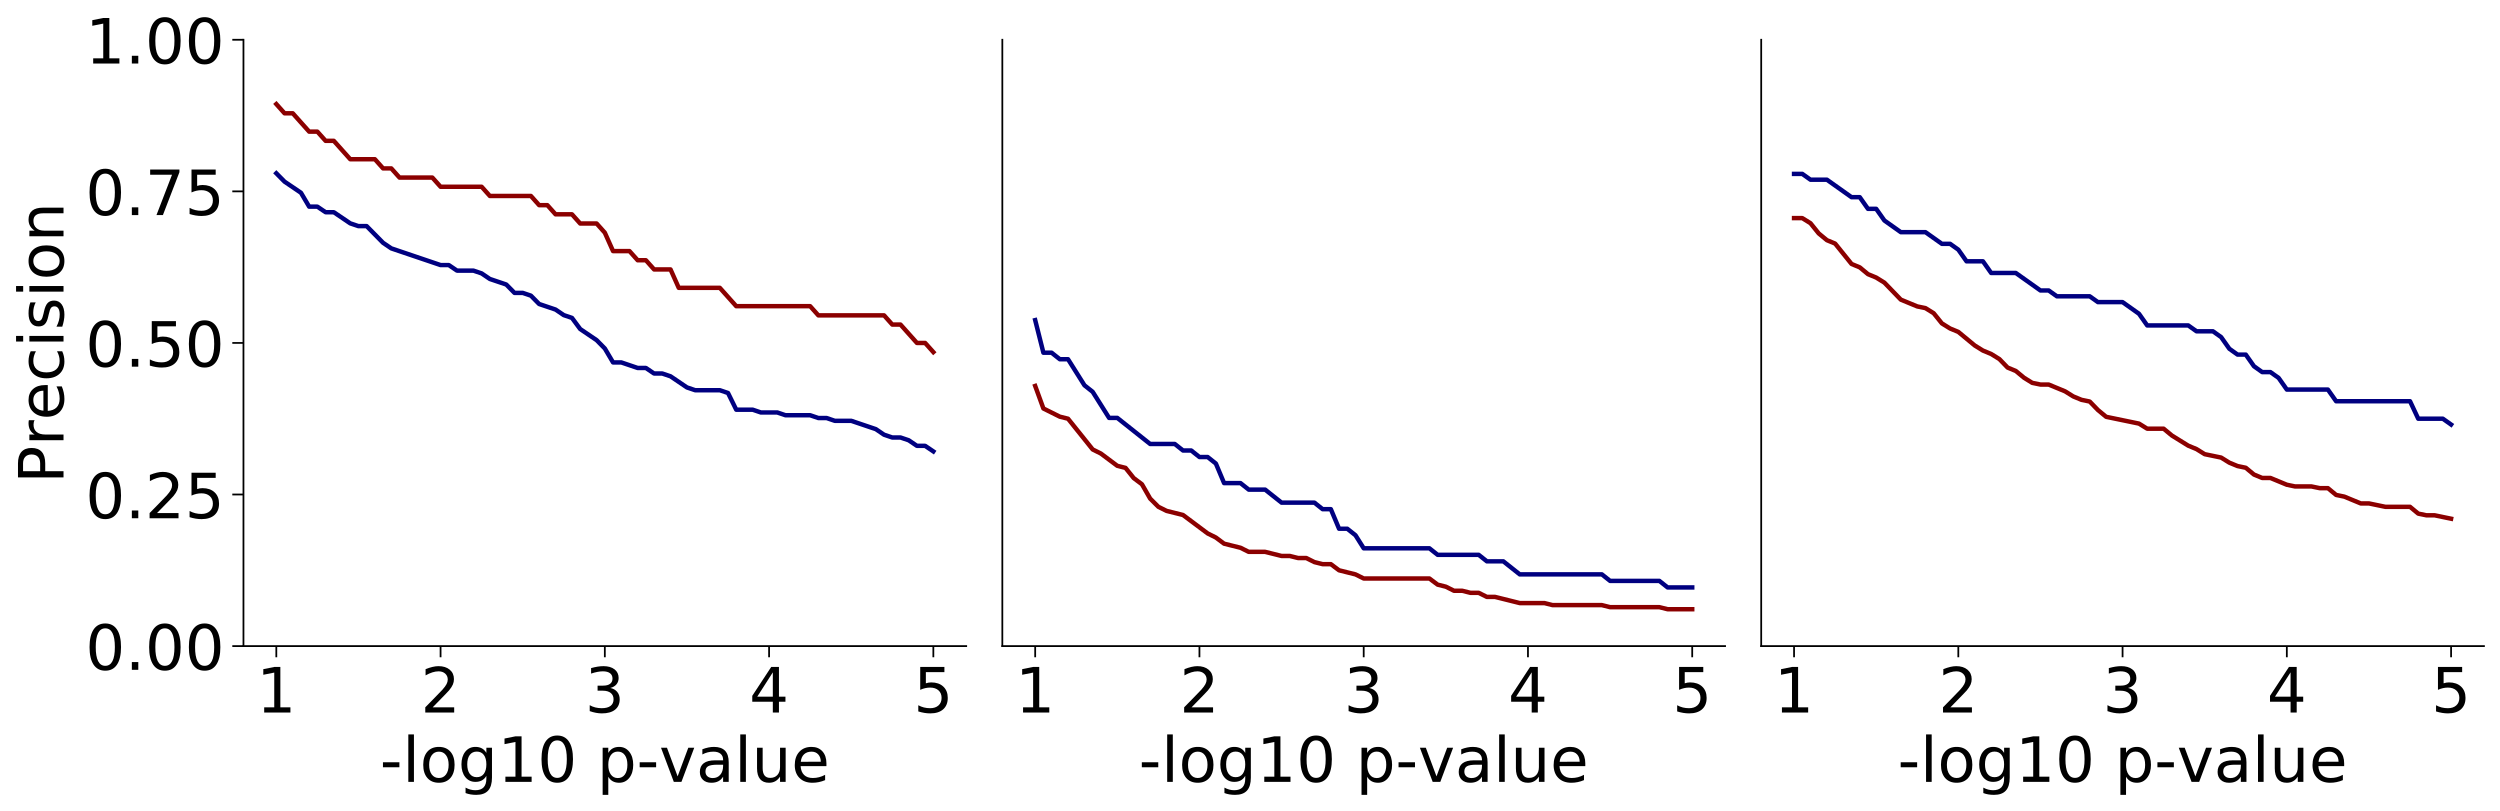 <?xml version="1.0" encoding="utf-8" standalone="no"?>
<!DOCTYPE svg PUBLIC "-//W3C//DTD SVG 1.1//EN"
  "http://www.w3.org/Graphics/SVG/1.1/DTD/svg11.dtd">
<!-- Created with matplotlib (https://matplotlib.org/) -->
<svg height="363.535pt" version="1.1" viewBox="0 0 1120.743 363.535" width="1120.743pt" xmlns="http://www.w3.org/2000/svg" xmlns:xlink="http://www.w3.org/1999/xlink">
 <defs>
  <style type="text/css">
*{stroke-linecap:butt;stroke-linejoin:round;}
  </style>
 </defs>
 <g id="figure_1">
  <g id="patch_1">
   <path d="M 0 363.535 
L 1120.743 363.535 
L 1120.743 -0 
L 0 -0 
z
" style="fill:none;"/>
  </g>
  <g id="axes_1">
   <g id="patch_2">
    <path d="M 109.142 289.638 
L 433.142 289.638 
L 433.142 17.838 
L 109.142 17.838 
z
" style="fill:none;"/>
   </g>
   <g id="matplotlib.axis_1">
    <g id="xtick_1">
     <g id="line2d_1">
      <defs>
       <path d="M 0 0 
L 0 5 
" id="m9a27f3461f" style="stroke:#000000;stroke-width:0.8;"/>
      </defs>
      <g>
       <use style="stroke:#000000;stroke-width:0.8;" x="123.87" xlink:href="#m9a27f3461f" y="289.638"/>
      </g>
     </g>
     <g id="text_1">
      <!-- 1 -->
      <defs>
       <path d="M 12.406 8.297 
L 28.516 8.297 
L 28.516 63.922 
L 10.984 60.406 
L 10.984 69.391 
L 28.422 72.906 
L 38.281 72.906 
L 38.281 8.297 
L 54.391 8.297 
L 54.391 0 
L 12.406 0 
z
" id="DejaVuSans-49"/>
      </defs>
      <g transform="translate(114.962 319.413)scale(0.28 -0.28)">
       <use xlink:href="#DejaVuSans-49"/>
      </g>
     </g>
    </g>
    <g id="xtick_2">
     <g id="line2d_2">
      <g>
       <use style="stroke:#000000;stroke-width:0.8;" x="197.506" xlink:href="#m9a27f3461f" y="289.638"/>
      </g>
     </g>
     <g id="text_2">
      <!-- 2 -->
      <defs>
       <path d="M 19.188 8.297 
L 53.609 8.297 
L 53.609 0 
L 7.328 0 
L 7.328 8.297 
Q 12.938 14.109 22.625 23.891 
Q 32.328 33.688 34.812 36.531 
Q 39.547 41.844 41.422 45.531 
Q 43.312 49.219 43.312 52.781 
Q 43.312 58.594 39.234 62.25 
Q 35.156 65.922 28.609 65.922 
Q 23.969 65.922 18.812 64.312 
Q 13.672 62.703 7.812 59.422 
L 7.812 69.391 
Q 13.766 71.781 18.938 73 
Q 24.125 74.219 28.422 74.219 
Q 39.75 74.219 46.484 68.547 
Q 53.219 62.891 53.219 53.422 
Q 53.219 48.922 51.531 44.891 
Q 49.859 40.875 45.406 35.406 
Q 44.188 33.984 37.641 27.219 
Q 31.109 20.453 19.188 8.297 
z
" id="DejaVuSans-50"/>
      </defs>
      <g transform="translate(188.599 319.413)scale(0.28 -0.28)">
       <use xlink:href="#DejaVuSans-50"/>
      </g>
     </g>
    </g>
    <g id="xtick_3">
     <g id="line2d_3">
      <g>
       <use style="stroke:#000000;stroke-width:0.8;" x="271.142" xlink:href="#m9a27f3461f" y="289.638"/>
      </g>
     </g>
     <g id="text_3">
      <!-- 3 -->
      <defs>
       <path d="M 40.578 39.312 
Q 47.656 37.797 51.625 33 
Q 55.609 28.219 55.609 21.188 
Q 55.609 10.406 48.188 4.484 
Q 40.766 -1.422 27.094 -1.422 
Q 22.516 -1.422 17.656 -0.516 
Q 12.797 0.391 7.625 2.203 
L 7.625 11.719 
Q 11.719 9.328 16.594 8.109 
Q 21.484 6.891 26.812 6.891 
Q 36.078 6.891 40.938 10.547 
Q 45.797 14.203 45.797 21.188 
Q 45.797 27.641 41.281 31.266 
Q 36.766 34.906 28.719 34.906 
L 20.219 34.906 
L 20.219 43.016 
L 29.109 43.016 
Q 36.375 43.016 40.234 45.922 
Q 44.094 48.828 44.094 54.297 
Q 44.094 59.906 40.109 62.906 
Q 36.141 65.922 28.719 65.922 
Q 24.656 65.922 20.016 65.031 
Q 15.375 64.156 9.812 62.312 
L 9.812 71.094 
Q 15.438 72.656 20.344 73.438 
Q 25.25 74.219 29.594 74.219 
Q 40.828 74.219 47.359 69.109 
Q 53.906 64.016 53.906 55.328 
Q 53.906 49.266 50.438 45.094 
Q 46.969 40.922 40.578 39.312 
z
" id="DejaVuSans-51"/>
      </defs>
      <g transform="translate(262.235 319.413)scale(0.28 -0.28)">
       <use xlink:href="#DejaVuSans-51"/>
      </g>
     </g>
    </g>
    <g id="xtick_4">
     <g id="line2d_4">
      <g>
       <use style="stroke:#000000;stroke-width:0.8;" x="344.779" xlink:href="#m9a27f3461f" y="289.638"/>
      </g>
     </g>
     <g id="text_4">
      <!-- 4 -->
      <defs>
       <path d="M 37.797 64.312 
L 12.891 25.391 
L 37.797 25.391 
z
M 35.203 72.906 
L 47.609 72.906 
L 47.609 25.391 
L 58.016 25.391 
L 58.016 17.188 
L 47.609 17.188 
L 47.609 0 
L 37.797 0 
L 37.797 17.188 
L 4.891 17.188 
L 4.891 26.703 
z
" id="DejaVuSans-52"/>
      </defs>
      <g transform="translate(335.871 319.413)scale(0.28 -0.28)">
       <use xlink:href="#DejaVuSans-52"/>
      </g>
     </g>
    </g>
    <g id="xtick_5">
     <g id="line2d_5">
      <g>
       <use style="stroke:#000000;stroke-width:0.8;" x="418.415" xlink:href="#m9a27f3461f" y="289.638"/>
      </g>
     </g>
     <g id="text_5">
      <!-- 5 -->
      <defs>
       <path d="M 10.797 72.906 
L 49.516 72.906 
L 49.516 64.594 
L 19.828 64.594 
L 19.828 46.734 
Q 21.969 47.469 24.109 47.828 
Q 26.266 48.188 28.422 48.188 
Q 40.625 48.188 47.75 41.5 
Q 54.891 34.812 54.891 23.391 
Q 54.891 11.625 47.562 5.094 
Q 40.234 -1.422 26.906 -1.422 
Q 22.312 -1.422 17.547 -0.641 
Q 12.797 0.141 7.719 1.703 
L 7.719 11.625 
Q 12.109 9.234 16.797 8.062 
Q 21.484 6.891 26.703 6.891 
Q 35.156 6.891 40.078 11.328 
Q 45.016 15.766 45.016 23.391 
Q 45.016 31 40.078 35.438 
Q 35.156 39.891 26.703 39.891 
Q 22.75 39.891 18.812 39.016 
Q 14.891 38.141 10.797 36.281 
z
" id="DejaVuSans-53"/>
      </defs>
      <g transform="translate(409.508 319.413)scale(0.28 -0.28)">
       <use xlink:href="#DejaVuSans-53"/>
      </g>
     </g>
    </g>
    <g id="text_6">
     <!-- -log10 p-value -->
     <defs>
      <path d="M 4.891 31.391 
L 31.203 31.391 
L 31.203 23.391 
L 4.891 23.391 
z
" id="DejaVuSans-45"/>
      <path d="M 9.422 75.984 
L 18.406 75.984 
L 18.406 0 
L 9.422 0 
z
" id="DejaVuSans-108"/>
      <path d="M 30.609 48.391 
Q 23.391 48.391 19.188 42.75 
Q 14.984 37.109 14.984 27.297 
Q 14.984 17.484 19.156 11.844 
Q 23.344 6.203 30.609 6.203 
Q 37.797 6.203 41.984 11.859 
Q 46.188 17.531 46.188 27.297 
Q 46.188 37.016 41.984 42.703 
Q 37.797 48.391 30.609 48.391 
z
M 30.609 56 
Q 42.328 56 49.016 48.375 
Q 55.719 40.766 55.719 27.297 
Q 55.719 13.875 49.016 6.219 
Q 42.328 -1.422 30.609 -1.422 
Q 18.844 -1.422 12.172 6.219 
Q 5.516 13.875 5.516 27.297 
Q 5.516 40.766 12.172 48.375 
Q 18.844 56 30.609 56 
z
" id="DejaVuSans-111"/>
      <path d="M 45.406 27.984 
Q 45.406 37.75 41.375 43.109 
Q 37.359 48.484 30.078 48.484 
Q 22.859 48.484 18.828 43.109 
Q 14.797 37.75 14.797 27.984 
Q 14.797 18.266 18.828 12.891 
Q 22.859 7.516 30.078 7.516 
Q 37.359 7.516 41.375 12.891 
Q 45.406 18.266 45.406 27.984 
z
M 54.391 6.781 
Q 54.391 -7.172 48.188 -13.984 
Q 42 -20.797 29.203 -20.797 
Q 24.469 -20.797 20.266 -20.094 
Q 16.062 -19.391 12.109 -17.922 
L 12.109 -9.188 
Q 16.062 -11.328 19.922 -12.344 
Q 23.781 -13.375 27.781 -13.375 
Q 36.625 -13.375 41.016 -8.766 
Q 45.406 -4.156 45.406 5.172 
L 45.406 9.625 
Q 42.625 4.781 38.281 2.391 
Q 33.938 0 27.875 0 
Q 17.828 0 11.672 7.656 
Q 5.516 15.328 5.516 27.984 
Q 5.516 40.672 11.672 48.328 
Q 17.828 56 27.875 56 
Q 33.938 56 38.281 53.609 
Q 42.625 51.219 45.406 46.391 
L 45.406 54.688 
L 54.391 54.688 
z
" id="DejaVuSans-103"/>
      <path d="M 31.781 66.406 
Q 24.172 66.406 20.328 58.906 
Q 16.5 51.422 16.5 36.375 
Q 16.5 21.391 20.328 13.891 
Q 24.172 6.391 31.781 6.391 
Q 39.453 6.391 43.281 13.891 
Q 47.125 21.391 47.125 36.375 
Q 47.125 51.422 43.281 58.906 
Q 39.453 66.406 31.781 66.406 
z
M 31.781 74.219 
Q 44.047 74.219 50.516 64.516 
Q 56.984 54.828 56.984 36.375 
Q 56.984 17.969 50.516 8.266 
Q 44.047 -1.422 31.781 -1.422 
Q 19.531 -1.422 13.062 8.266 
Q 6.594 17.969 6.594 36.375 
Q 6.594 54.828 13.062 64.516 
Q 19.531 74.219 31.781 74.219 
z
" id="DejaVuSans-48"/>
      <path id="DejaVuSans-32"/>
      <path d="M 18.109 8.203 
L 18.109 -20.797 
L 9.078 -20.797 
L 9.078 54.688 
L 18.109 54.688 
L 18.109 46.391 
Q 20.953 51.266 25.266 53.625 
Q 29.594 56 35.594 56 
Q 45.562 56 51.781 48.094 
Q 58.016 40.188 58.016 27.297 
Q 58.016 14.406 51.781 6.484 
Q 45.562 -1.422 35.594 -1.422 
Q 29.594 -1.422 25.266 0.953 
Q 20.953 3.328 18.109 8.203 
z
M 48.688 27.297 
Q 48.688 37.203 44.609 42.844 
Q 40.531 48.484 33.406 48.484 
Q 26.266 48.484 22.188 42.844 
Q 18.109 37.203 18.109 27.297 
Q 18.109 17.391 22.188 11.75 
Q 26.266 6.109 33.406 6.109 
Q 40.531 6.109 44.609 11.75 
Q 48.688 17.391 48.688 27.297 
z
" id="DejaVuSans-112"/>
      <path d="M 2.984 54.688 
L 12.5 54.688 
L 29.594 8.797 
L 46.688 54.688 
L 56.203 54.688 
L 35.688 0 
L 23.484 0 
z
" id="DejaVuSans-118"/>
      <path d="M 34.281 27.484 
Q 23.391 27.484 19.188 25 
Q 14.984 22.516 14.984 16.5 
Q 14.984 11.719 18.141 8.906 
Q 21.297 6.109 26.703 6.109 
Q 34.188 6.109 38.703 11.406 
Q 43.219 16.703 43.219 25.484 
L 43.219 27.484 
z
M 52.203 31.203 
L 52.203 0 
L 43.219 0 
L 43.219 8.297 
Q 40.141 3.328 35.547 0.953 
Q 30.953 -1.422 24.312 -1.422 
Q 15.922 -1.422 10.953 3.297 
Q 6 8.016 6 15.922 
Q 6 25.141 12.172 29.828 
Q 18.359 34.516 30.609 34.516 
L 43.219 34.516 
L 43.219 35.406 
Q 43.219 41.609 39.141 45 
Q 35.062 48.391 27.688 48.391 
Q 23 48.391 18.547 47.266 
Q 14.109 46.141 10.016 43.891 
L 10.016 52.203 
Q 14.938 54.109 19.578 55.047 
Q 24.219 56 28.609 56 
Q 40.484 56 46.344 49.844 
Q 52.203 43.703 52.203 31.203 
z
" id="DejaVuSans-97"/>
      <path d="M 8.5 21.578 
L 8.5 54.688 
L 17.484 54.688 
L 17.484 21.922 
Q 17.484 14.156 20.5 10.266 
Q 23.531 6.391 29.594 6.391 
Q 36.859 6.391 41.078 11.031 
Q 45.312 15.672 45.312 23.688 
L 45.312 54.688 
L 54.297 54.688 
L 54.297 0 
L 45.312 0 
L 45.312 8.406 
Q 42.047 3.422 37.719 1 
Q 33.406 -1.422 27.688 -1.422 
Q 18.266 -1.422 13.375 4.438 
Q 8.5 10.297 8.5 21.578 
z
M 31.109 56 
z
" id="DejaVuSans-117"/>
      <path d="M 56.203 29.594 
L 56.203 25.203 
L 14.891 25.203 
Q 15.484 15.922 20.484 11.062 
Q 25.484 6.203 34.422 6.203 
Q 39.594 6.203 44.453 7.469 
Q 49.312 8.734 54.109 11.281 
L 54.109 2.781 
Q 49.266 0.734 44.188 -0.344 
Q 39.109 -1.422 33.891 -1.422 
Q 20.797 -1.422 13.156 6.188 
Q 5.516 13.812 5.516 26.812 
Q 5.516 40.234 12.766 48.109 
Q 20.016 56 32.328 56 
Q 43.359 56 49.781 48.891 
Q 56.203 41.797 56.203 29.594 
z
M 47.219 32.234 
Q 47.125 39.594 43.094 43.984 
Q 39.062 48.391 32.422 48.391 
Q 24.906 48.391 20.391 44.141 
Q 15.875 39.891 15.188 32.172 
z
" id="DejaVuSans-101"/>
     </defs>
     <g transform="translate(170.308 350.512)scale(0.28 -0.28)">
      <use xlink:href="#DejaVuSans-45"/>
      <use x="36.084" xlink:href="#DejaVuSans-108"/>
      <use x="63.867" xlink:href="#DejaVuSans-111"/>
      <use x="125.049" xlink:href="#DejaVuSans-103"/>
      <use x="188.525" xlink:href="#DejaVuSans-49"/>
      <use x="252.148" xlink:href="#DejaVuSans-48"/>
      <use x="315.771" xlink:href="#DejaVuSans-32"/>
      <use x="347.559" xlink:href="#DejaVuSans-112"/>
      <use x="411.035" xlink:href="#DejaVuSans-45"/>
      <use x="447.088" xlink:href="#DejaVuSans-118"/>
      <use x="506.268" xlink:href="#DejaVuSans-97"/>
      <use x="567.547" xlink:href="#DejaVuSans-108"/>
      <use x="595.33" xlink:href="#DejaVuSans-117"/>
      <use x="658.709" xlink:href="#DejaVuSans-101"/>
     </g>
    </g>
   </g>
   <g id="matplotlib.axis_2">
    <g id="ytick_1">
     <g id="line2d_6">
      <defs>
       <path d="M 0 0 
L -5 0 
" id="m2839c9b77b" style="stroke:#000000;stroke-width:0.8;"/>
      </defs>
      <g>
       <use style="stroke:#000000;stroke-width:0.8;" x="109.142" xlink:href="#m2839c9b77b" y="289.638"/>
      </g>
     </g>
     <g id="text_7">
      <!-- 0.00 -->
      <defs>
       <path d="M 10.688 12.406 
L 21 12.406 
L 21 0 
L 10.688 0 
z
" id="DejaVuSans-46"/>
      </defs>
      <g transform="translate(38.299 300.276)scale(0.28 -0.28)">
       <use xlink:href="#DejaVuSans-48"/>
       <use x="63.623" xlink:href="#DejaVuSans-46"/>
       <use x="95.41" xlink:href="#DejaVuSans-48"/>
       <use x="159.033" xlink:href="#DejaVuSans-48"/>
      </g>
     </g>
    </g>
    <g id="ytick_2">
     <g id="line2d_7">
      <g>
       <use style="stroke:#000000;stroke-width:0.8;" x="109.142" xlink:href="#m2839c9b77b" y="221.688"/>
      </g>
     </g>
     <g id="text_8">
      <!-- 0.25 -->
      <g transform="translate(38.299 232.326)scale(0.28 -0.28)">
       <use xlink:href="#DejaVuSans-48"/>
       <use x="63.623" xlink:href="#DejaVuSans-46"/>
       <use x="95.41" xlink:href="#DejaVuSans-50"/>
       <use x="159.033" xlink:href="#DejaVuSans-53"/>
      </g>
     </g>
    </g>
    <g id="ytick_3">
     <g id="line2d_8">
      <g>
       <use style="stroke:#000000;stroke-width:0.8;" x="109.142" xlink:href="#m2839c9b77b" y="153.738"/>
      </g>
     </g>
     <g id="text_9">
      <!-- 0.50 -->
      <g transform="translate(38.299 164.376)scale(0.28 -0.28)">
       <use xlink:href="#DejaVuSans-48"/>
       <use x="63.623" xlink:href="#DejaVuSans-46"/>
       <use x="95.41" xlink:href="#DejaVuSans-53"/>
       <use x="159.033" xlink:href="#DejaVuSans-48"/>
      </g>
     </g>
    </g>
    <g id="ytick_4">
     <g id="line2d_9">
      <g>
       <use style="stroke:#000000;stroke-width:0.8;" x="109.142" xlink:href="#m2839c9b77b" y="85.788"/>
      </g>
     </g>
     <g id="text_10">
      <!-- 0.75 -->
      <defs>
       <path d="M 8.203 72.906 
L 55.078 72.906 
L 55.078 68.703 
L 28.609 0 
L 18.312 0 
L 43.219 64.594 
L 8.203 64.594 
z
" id="DejaVuSans-55"/>
      </defs>
      <g transform="translate(38.299 96.426)scale(0.28 -0.28)">
       <use xlink:href="#DejaVuSans-48"/>
       <use x="63.623" xlink:href="#DejaVuSans-46"/>
       <use x="95.41" xlink:href="#DejaVuSans-55"/>
       <use x="159.033" xlink:href="#DejaVuSans-53"/>
      </g>
     </g>
    </g>
    <g id="ytick_5">
     <g id="line2d_10">
      <g>
       <use style="stroke:#000000;stroke-width:0.8;" x="109.142" xlink:href="#m2839c9b77b" y="17.838"/>
      </g>
     </g>
     <g id="text_11">
      <!-- 1.00 -->
      <g transform="translate(38.299 28.476)scale(0.28 -0.28)">
       <use xlink:href="#DejaVuSans-49"/>
       <use x="63.623" xlink:href="#DejaVuSans-46"/>
       <use x="95.41" xlink:href="#DejaVuSans-48"/>
       <use x="159.033" xlink:href="#DejaVuSans-48"/>
      </g>
     </g>
    </g>
    <g id="text_12">
     <!-- Precision -->
     <defs>
      <path d="M 19.672 64.797 
L 19.672 37.406 
L 32.078 37.406 
Q 38.969 37.406 42.719 40.969 
Q 46.484 44.531 46.484 51.125 
Q 46.484 57.672 42.719 61.234 
Q 38.969 64.797 32.078 64.797 
z
M 9.812 72.906 
L 32.078 72.906 
Q 44.344 72.906 50.609 67.359 
Q 56.891 61.812 56.891 51.125 
Q 56.891 40.328 50.609 34.812 
Q 44.344 29.297 32.078 29.297 
L 19.672 29.297 
L 19.672 0 
L 9.812 0 
z
" id="DejaVuSans-80"/>
      <path d="M 41.109 46.297 
Q 39.594 47.172 37.812 47.578 
Q 36.031 48 33.891 48 
Q 26.266 48 22.188 43.047 
Q 18.109 38.094 18.109 28.812 
L 18.109 0 
L 9.078 0 
L 9.078 54.688 
L 18.109 54.688 
L 18.109 46.188 
Q 20.953 51.172 25.484 53.578 
Q 30.031 56 36.531 56 
Q 37.453 56 38.578 55.875 
Q 39.703 55.766 41.062 55.516 
z
" id="DejaVuSans-114"/>
      <path d="M 48.781 52.594 
L 48.781 44.188 
Q 44.969 46.297 41.141 47.344 
Q 37.312 48.391 33.406 48.391 
Q 24.656 48.391 19.812 42.844 
Q 14.984 37.312 14.984 27.297 
Q 14.984 17.281 19.812 11.734 
Q 24.656 6.203 33.406 6.203 
Q 37.312 6.203 41.141 7.25 
Q 44.969 8.297 48.781 10.406 
L 48.781 2.094 
Q 45.016 0.344 40.984 -0.531 
Q 36.969 -1.422 32.422 -1.422 
Q 20.062 -1.422 12.781 6.344 
Q 5.516 14.109 5.516 27.297 
Q 5.516 40.672 12.859 48.328 
Q 20.219 56 33.016 56 
Q 37.156 56 41.109 55.141 
Q 45.062 54.297 48.781 52.594 
z
" id="DejaVuSans-99"/>
      <path d="M 9.422 54.688 
L 18.406 54.688 
L 18.406 0 
L 9.422 0 
z
M 9.422 75.984 
L 18.406 75.984 
L 18.406 64.594 
L 9.422 64.594 
z
" id="DejaVuSans-105"/>
      <path d="M 44.281 53.078 
L 44.281 44.578 
Q 40.484 46.531 36.375 47.5 
Q 32.281 48.484 27.875 48.484 
Q 21.188 48.484 17.844 46.438 
Q 14.5 44.391 14.5 40.281 
Q 14.5 37.156 16.891 35.375 
Q 19.281 33.594 26.516 31.984 
L 29.594 31.297 
Q 39.156 29.25 43.188 25.516 
Q 47.219 21.781 47.219 15.094 
Q 47.219 7.469 41.188 3.016 
Q 35.156 -1.422 24.609 -1.422 
Q 20.219 -1.422 15.453 -0.562 
Q 10.688 0.297 5.422 2 
L 5.422 11.281 
Q 10.406 8.688 15.234 7.391 
Q 20.062 6.109 24.812 6.109 
Q 31.156 6.109 34.562 8.281 
Q 37.984 10.453 37.984 14.406 
Q 37.984 18.062 35.516 20.016 
Q 33.062 21.969 24.703 23.781 
L 21.578 24.516 
Q 13.234 26.266 9.516 29.906 
Q 5.812 33.547 5.812 39.891 
Q 5.812 47.609 11.281 51.797 
Q 16.75 56 26.812 56 
Q 31.781 56 36.172 55.266 
Q 40.578 54.547 44.281 53.078 
z
" id="DejaVuSans-115"/>
      <path d="M 54.891 33.016 
L 54.891 0 
L 45.906 0 
L 45.906 32.719 
Q 45.906 40.484 42.875 44.328 
Q 39.844 48.188 33.797 48.188 
Q 26.516 48.188 22.312 43.547 
Q 18.109 38.922 18.109 30.906 
L 18.109 0 
L 9.078 0 
L 9.078 54.688 
L 18.109 54.688 
L 18.109 46.188 
Q 21.344 51.125 25.703 53.562 
Q 30.078 56 35.797 56 
Q 45.219 56 50.047 50.172 
Q 54.891 44.344 54.891 33.016 
z
" id="DejaVuSans-110"/>
     </defs>
     <g transform="translate(28.476 216.751)rotate(-90)scale(0.28 -0.28)">
      <use xlink:href="#DejaVuSans-80"/>
      <use x="60.287" xlink:href="#DejaVuSans-114"/>
      <use x="101.369" xlink:href="#DejaVuSans-101"/>
      <use x="162.893" xlink:href="#DejaVuSans-99"/>
      <use x="217.873" xlink:href="#DejaVuSans-105"/>
      <use x="245.656" xlink:href="#DejaVuSans-115"/>
      <use x="297.756" xlink:href="#DejaVuSans-105"/>
      <use x="325.539" xlink:href="#DejaVuSans-111"/>
      <use x="386.721" xlink:href="#DejaVuSans-110"/>
     </g>
    </g>
   </g>
   <g id="line2d_11">
    <path clip-path="url(#pe88929207f)" d="M 123.87 46.665 
L 127.552 50.783 
L 131.233 50.783 
L 134.915 54.901 
L 138.597 59.02 
L 142.279 59.02 
L 145.961 63.138 
L 149.643 63.138 
L 153.324 67.256 
L 157.006 71.374 
L 160.688 71.374 
L 164.37 71.374 
L 168.052 71.374 
L 171.733 75.492 
L 175.415 75.492 
L 179.097 79.611 
L 182.779 79.611 
L 186.461 79.611 
L 190.143 79.611 
L 193.824 79.611 
L 197.506 83.729 
L 201.188 83.729 
L 204.87 83.729 
L 208.552 83.729 
L 212.233 83.729 
L 215.915 83.729 
L 219.597 87.847 
L 223.279 87.847 
L 226.961 87.847 
L 230.643 87.847 
L 234.324 87.847 
L 238.006 87.847 
L 241.688 91.965 
L 245.37 91.965 
L 249.052 96.083 
L 252.733 96.083 
L 256.415 96.083 
L 260.097 100.201 
L 263.779 100.201 
L 267.461 100.201 
L 271.142 104.32 
L 274.824 112.556 
L 278.506 112.556 
L 282.188 112.556 
L 285.87 116.674 
L 289.552 116.674 
L 293.233 120.792 
L 296.915 120.792 
L 300.597 120.792 
L 304.279 129.029 
L 307.961 129.029 
L 311.642 129.029 
L 315.324 129.029 
L 319.006 129.029 
L 322.688 129.029 
L 326.37 133.147 
L 330.052 137.265 
L 333.733 137.265 
L 337.415 137.265 
L 341.097 137.265 
L 344.779 137.265 
L 348.461 137.265 
L 352.142 137.265 
L 355.824 137.265 
L 359.506 137.265 
L 363.188 137.265 
L 366.87 141.383 
L 370.552 141.383 
L 374.233 141.383 
L 377.915 141.383 
L 381.597 141.383 
L 385.279 141.383 
L 388.961 141.383 
L 392.642 141.383 
L 396.324 141.383 
L 400.006 145.501 
L 403.688 145.501 
L 407.37 149.62 
L 411.052 153.738 
L 414.733 153.738 
L 418.415 157.856 
" style="fill:none;stroke:#8b0000;stroke-linecap:square;stroke-width:2;"/>
   </g>
   <g id="line2d_12">
    <path clip-path="url(#pe88929207f)" d="M 123.87 77.684 
L 127.552 81.424 
L 131.233 83.918 
L 134.915 86.411 
L 138.597 92.645 
L 142.279 92.645 
L 145.961 95.139 
L 149.643 95.139 
L 153.324 97.632 
L 157.006 100.126 
L 160.688 101.373 
L 164.37 101.373 
L 168.052 105.113 
L 171.733 108.853 
L 175.415 111.347 
L 179.097 112.594 
L 182.779 113.841 
L 186.461 115.087 
L 190.143 116.334 
L 193.824 117.581 
L 197.506 118.828 
L 201.188 118.828 
L 204.87 121.321 
L 208.552 121.321 
L 212.233 121.321 
L 215.915 122.568 
L 219.597 125.062 
L 223.279 126.308 
L 226.961 127.555 
L 230.643 131.296 
L 234.324 131.296 
L 238.006 132.542 
L 241.688 136.283 
L 245.37 137.53 
L 249.052 138.776 
L 252.733 141.27 
L 256.415 142.517 
L 260.097 147.504 
L 263.779 149.997 
L 267.461 152.491 
L 271.142 156.231 
L 274.824 162.465 
L 278.506 162.465 
L 282.188 163.712 
L 285.87 164.959 
L 289.552 164.959 
L 293.233 167.452 
L 296.915 167.452 
L 300.597 168.699 
L 304.279 171.193 
L 307.961 173.686 
L 311.642 174.933 
L 315.324 174.933 
L 319.006 174.933 
L 322.688 174.933 
L 326.37 176.18 
L 330.052 183.661 
L 333.733 183.661 
L 337.415 183.661 
L 341.097 184.908 
L 344.779 184.908 
L 348.461 184.908 
L 352.142 186.154 
L 355.824 186.154 
L 359.506 186.154 
L 363.188 186.154 
L 366.87 187.401 
L 370.552 187.401 
L 374.233 188.648 
L 377.915 188.648 
L 381.597 188.648 
L 385.279 189.895 
L 388.961 191.141 
L 392.642 192.388 
L 396.324 194.882 
L 400.006 196.129 
L 403.688 196.129 
L 407.37 197.375 
L 411.052 199.869 
L 414.733 199.869 
L 418.415 202.363 
" style="fill:none;stroke:#000080;stroke-linecap:square;stroke-width:2;"/>
   </g>
   <g id="patch_3">
    <path d="M 109.142 289.638 
L 109.142 17.838 
" style="fill:none;stroke:#000000;stroke-linecap:square;stroke-linejoin:miter;stroke-width:0.8;"/>
   </g>
   <g id="patch_4">
    <path d="M 109.142 289.638 
L 433.142 289.638 
" style="fill:none;stroke:#000000;stroke-linecap:square;stroke-linejoin:miter;stroke-width:0.8;"/>
   </g>
  </g>
  <g id="axes_2">
   <g id="patch_5">
    <path d="M 449.342 289.638 
L 773.342 289.638 
L 773.342 17.838 
L 449.342 17.838 
z
" style="fill:none;"/>
   </g>
   <g id="matplotlib.axis_3">
    <g id="xtick_6">
     <g id="line2d_13">
      <g>
       <use style="stroke:#000000;stroke-width:0.8;" x="464.07" xlink:href="#m9a27f3461f" y="289.638"/>
      </g>
     </g>
     <g id="text_13">
      <!-- 1 -->
      <g transform="translate(455.162 319.413)scale(0.28 -0.28)">
       <use xlink:href="#DejaVuSans-49"/>
      </g>
     </g>
    </g>
    <g id="xtick_7">
     <g id="line2d_14">
      <g>
       <use style="stroke:#000000;stroke-width:0.8;" x="537.706" xlink:href="#m9a27f3461f" y="289.638"/>
      </g>
     </g>
     <g id="text_14">
      <!-- 2 -->
      <g transform="translate(528.799 319.413)scale(0.28 -0.28)">
       <use xlink:href="#DejaVuSans-50"/>
      </g>
     </g>
    </g>
    <g id="xtick_8">
     <g id="line2d_15">
      <g>
       <use style="stroke:#000000;stroke-width:0.8;" x="611.342" xlink:href="#m9a27f3461f" y="289.638"/>
      </g>
     </g>
     <g id="text_15">
      <!-- 3 -->
      <g transform="translate(602.435 319.413)scale(0.28 -0.28)">
       <use xlink:href="#DejaVuSans-51"/>
      </g>
     </g>
    </g>
    <g id="xtick_9">
     <g id="line2d_16">
      <g>
       <use style="stroke:#000000;stroke-width:0.8;" x="684.979" xlink:href="#m9a27f3461f" y="289.638"/>
      </g>
     </g>
     <g id="text_16">
      <!-- 4 -->
      <g transform="translate(676.071 319.413)scale(0.28 -0.28)">
       <use xlink:href="#DejaVuSans-52"/>
      </g>
     </g>
    </g>
    <g id="xtick_10">
     <g id="line2d_17">
      <g>
       <use style="stroke:#000000;stroke-width:0.8;" x="758.615" xlink:href="#m9a27f3461f" y="289.638"/>
      </g>
     </g>
     <g id="text_17">
      <!-- 5 -->
      <g transform="translate(749.708 319.413)scale(0.28 -0.28)">
       <use xlink:href="#DejaVuSans-53"/>
      </g>
     </g>
    </g>
    <g id="text_18">
     <!-- -log10 p-value -->
     <g transform="translate(510.507 350.512)scale(0.28 -0.28)">
      <use xlink:href="#DejaVuSans-45"/>
      <use x="36.084" xlink:href="#DejaVuSans-108"/>
      <use x="63.867" xlink:href="#DejaVuSans-111"/>
      <use x="125.049" xlink:href="#DejaVuSans-103"/>
      <use x="188.525" xlink:href="#DejaVuSans-49"/>
      <use x="252.148" xlink:href="#DejaVuSans-48"/>
      <use x="315.771" xlink:href="#DejaVuSans-32"/>
      <use x="347.559" xlink:href="#DejaVuSans-112"/>
      <use x="411.035" xlink:href="#DejaVuSans-45"/>
      <use x="447.088" xlink:href="#DejaVuSans-118"/>
      <use x="506.268" xlink:href="#DejaVuSans-97"/>
      <use x="567.547" xlink:href="#DejaVuSans-108"/>
      <use x="595.33" xlink:href="#DejaVuSans-117"/>
      <use x="658.709" xlink:href="#DejaVuSans-101"/>
     </g>
    </g>
   </g>
   <g id="matplotlib.axis_4">
    <g id="ytick_6"/>
    <g id="ytick_7"/>
    <g id="ytick_8"/>
    <g id="ytick_9"/>
    <g id="ytick_10"/>
   </g>
   <g id="line2d_18">
    <path clip-path="url(#p9f72c72c23)" d="M 464.07 173.021 
L 467.752 183.122 
L 471.433 184.958 
L 475.115 186.795 
L 478.797 187.713 
L 482.479 192.304 
L 486.161 196.895 
L 489.842 201.486 
L 493.524 203.323 
L 497.206 206.078 
L 500.888 208.832 
L 504.57 209.751 
L 508.252 214.342 
L 511.933 217.097 
L 515.615 223.524 
L 519.297 227.197 
L 522.979 229.034 
L 526.661 229.952 
L 530.342 230.87 
L 534.024 233.625 
L 537.706 236.38 
L 541.388 239.134 
L 545.07 240.971 
L 548.752 243.726 
L 552.433 244.644 
L 556.115 245.562 
L 559.797 247.399 
L 563.479 247.399 
L 567.161 247.399 
L 570.842 248.317 
L 574.524 249.235 
L 578.206 249.235 
L 581.888 250.153 
L 585.57 250.153 
L 589.252 251.99 
L 592.933 252.908 
L 596.615 252.908 
L 600.297 255.663 
L 603.979 256.581 
L 607.661 257.499 
L 611.342 259.336 
L 615.024 259.336 
L 618.706 259.336 
L 622.388 259.336 
L 626.07 259.336 
L 629.752 259.336 
L 633.433 259.336 
L 637.115 259.336 
L 640.797 259.336 
L 644.479 262.091 
L 648.161 263.009 
L 651.842 264.845 
L 655.524 264.845 
L 659.206 265.763 
L 662.888 265.763 
L 666.57 267.6 
L 670.252 267.6 
L 673.933 268.518 
L 677.615 269.436 
L 681.297 270.355 
L 684.979 270.355 
L 688.661 270.355 
L 692.342 270.355 
L 696.024 271.273 
L 699.706 271.273 
L 703.388 271.273 
L 707.07 271.273 
L 710.752 271.273 
L 714.433 271.273 
L 718.115 271.273 
L 721.797 272.191 
L 725.479 272.191 
L 729.161 272.191 
L 732.842 272.191 
L 736.524 272.191 
L 740.206 272.191 
L 743.888 272.191 
L 747.57 273.109 
L 751.252 273.109 
L 754.933 273.109 
L 758.615 273.109 
" style="fill:none;stroke:#8b0000;stroke-linecap:square;stroke-width:2;"/>
   </g>
   <g id="line2d_19">
    <path clip-path="url(#p9f72c72c23)" d="M 464.07 143.509 
L 467.752 158.122 
L 471.433 158.122 
L 475.115 161.044 
L 478.797 161.044 
L 482.479 166.889 
L 486.161 172.735 
L 489.842 175.657 
L 493.524 181.502 
L 497.206 187.347 
L 500.888 187.347 
L 504.57 190.27 
L 508.252 193.193 
L 511.933 196.115 
L 515.615 199.038 
L 519.297 199.038 
L 522.979 199.038 
L 526.661 199.038 
L 530.342 201.96 
L 534.024 201.96 
L 537.706 204.883 
L 541.388 204.883 
L 545.07 207.806 
L 548.752 216.573 
L 552.433 216.573 
L 556.115 216.573 
L 559.797 219.496 
L 563.479 219.496 
L 567.161 219.496 
L 570.842 222.418 
L 574.524 225.341 
L 578.206 225.341 
L 581.888 225.341 
L 585.57 225.341 
L 589.252 225.341 
L 592.933 228.264 
L 596.615 228.264 
L 600.297 237.031 
L 603.979 237.031 
L 607.661 239.954 
L 611.342 245.799 
L 615.024 245.799 
L 618.706 245.799 
L 622.388 245.799 
L 626.07 245.799 
L 629.752 245.799 
L 633.433 245.799 
L 637.115 245.799 
L 640.797 245.799 
L 644.479 248.722 
L 648.161 248.722 
L 651.842 248.722 
L 655.524 248.722 
L 659.206 248.722 
L 662.888 248.722 
L 666.57 251.644 
L 670.252 251.644 
L 673.933 251.644 
L 677.615 254.567 
L 681.297 257.489 
L 684.979 257.489 
L 688.661 257.489 
L 692.342 257.489 
L 696.024 257.489 
L 699.706 257.489 
L 703.388 257.489 
L 707.07 257.489 
L 710.752 257.489 
L 714.433 257.489 
L 718.115 257.489 
L 721.797 260.412 
L 725.479 260.412 
L 729.161 260.412 
L 732.842 260.412 
L 736.524 260.412 
L 740.206 260.412 
L 743.888 260.412 
L 747.57 263.335 
L 751.252 263.335 
L 754.933 263.335 
L 758.615 263.335 
" style="fill:none;stroke:#000080;stroke-linecap:square;stroke-width:2;"/>
   </g>
   <g id="patch_6">
    <path d="M 449.342 289.638 
L 449.342 17.838 
" style="fill:none;stroke:#000000;stroke-linecap:square;stroke-linejoin:miter;stroke-width:0.8;"/>
   </g>
   <g id="patch_7">
    <path d="M 449.342 289.638 
L 773.342 289.638 
" style="fill:none;stroke:#000000;stroke-linecap:square;stroke-linejoin:miter;stroke-width:0.8;"/>
   </g>
  </g>
  <g id="axes_3">
   <g id="patch_8">
    <path d="M 789.543 289.638 
L 1113.543 289.638 
L 1113.543 17.838 
L 789.543 17.838 
z
" style="fill:none;"/>
   </g>
   <g id="matplotlib.axis_5">
    <g id="xtick_11">
     <g id="line2d_20">
      <g>
       <use style="stroke:#000000;stroke-width:0.8;" x="804.27" xlink:href="#m9a27f3461f" y="289.638"/>
      </g>
     </g>
     <g id="text_19">
      <!-- 1 -->
      <g transform="translate(795.362 319.413)scale(0.28 -0.28)">
       <use xlink:href="#DejaVuSans-49"/>
      </g>
     </g>
    </g>
    <g id="xtick_12">
     <g id="line2d_21">
      <g>
       <use style="stroke:#000000;stroke-width:0.8;" x="877.906" xlink:href="#m9a27f3461f" y="289.638"/>
      </g>
     </g>
     <g id="text_20">
      <!-- 2 -->
      <g transform="translate(868.999 319.413)scale(0.28 -0.28)">
       <use xlink:href="#DejaVuSans-50"/>
      </g>
     </g>
    </g>
    <g id="xtick_13">
     <g id="line2d_22">
      <g>
       <use style="stroke:#000000;stroke-width:0.8;" x="951.543" xlink:href="#m9a27f3461f" y="289.638"/>
      </g>
     </g>
     <g id="text_21">
      <!-- 3 -->
      <g transform="translate(942.635 319.413)scale(0.28 -0.28)">
       <use xlink:href="#DejaVuSans-51"/>
      </g>
     </g>
    </g>
    <g id="xtick_14">
     <g id="line2d_23">
      <g>
       <use style="stroke:#000000;stroke-width:0.8;" x="1025.179" xlink:href="#m9a27f3461f" y="289.638"/>
      </g>
     </g>
     <g id="text_22">
      <!-- 4 -->
      <g transform="translate(1016.271 319.413)scale(0.28 -0.28)">
       <use xlink:href="#DejaVuSans-52"/>
      </g>
     </g>
    </g>
    <g id="xtick_15">
     <g id="line2d_24">
      <g>
       <use style="stroke:#000000;stroke-width:0.8;" x="1098.815" xlink:href="#m9a27f3461f" y="289.638"/>
      </g>
     </g>
     <g id="text_23">
      <!-- 5 -->
      <g transform="translate(1089.908 319.413)scale(0.28 -0.28)">
       <use xlink:href="#DejaVuSans-53"/>
      </g>
     </g>
    </g>
    <g id="text_24">
     <!-- -log10 p-value -->
     <g transform="translate(850.707 350.512)scale(0.28 -0.28)">
      <use xlink:href="#DejaVuSans-45"/>
      <use x="36.084" xlink:href="#DejaVuSans-108"/>
      <use x="63.867" xlink:href="#DejaVuSans-111"/>
      <use x="125.049" xlink:href="#DejaVuSans-103"/>
      <use x="188.525" xlink:href="#DejaVuSans-49"/>
      <use x="252.148" xlink:href="#DejaVuSans-48"/>
      <use x="315.771" xlink:href="#DejaVuSans-32"/>
      <use x="347.559" xlink:href="#DejaVuSans-112"/>
      <use x="411.035" xlink:href="#DejaVuSans-45"/>
      <use x="447.088" xlink:href="#DejaVuSans-118"/>
      <use x="506.268" xlink:href="#DejaVuSans-97"/>
      <use x="567.547" xlink:href="#DejaVuSans-108"/>
      <use x="595.33" xlink:href="#DejaVuSans-117"/>
      <use x="658.709" xlink:href="#DejaVuSans-101"/>
     </g>
    </g>
   </g>
   <g id="matplotlib.axis_6">
    <g id="ytick_11"/>
    <g id="ytick_12"/>
    <g id="ytick_13"/>
    <g id="ytick_14"/>
    <g id="ytick_15"/>
   </g>
   <g id="line2d_25">
    <path clip-path="url(#p75fa1eaec8)" d="M 804.27 97.779 
L 807.952 97.779 
L 811.633 100.063 
L 815.315 104.631 
L 818.997 107.676 
L 822.679 109.199 
L 826.361 113.767 
L 830.043 118.335 
L 833.724 119.858 
L 837.406 122.903 
L 841.088 124.426 
L 844.77 126.71 
L 848.452 130.517 
L 852.133 134.324 
L 855.815 135.846 
L 859.497 137.369 
L 863.179 138.13 
L 866.861 140.414 
L 870.543 144.982 
L 874.224 147.266 
L 877.906 148.789 
L 881.588 151.834 
L 885.27 154.88 
L 888.952 157.164 
L 892.633 158.687 
L 896.315 160.971 
L 899.997 164.777 
L 903.679 166.3 
L 907.361 169.345 
L 911.043 171.629 
L 914.724 172.391 
L 918.406 172.391 
L 922.088 173.913 
L 925.77 175.436 
L 929.452 177.72 
L 933.133 179.243 
L 936.815 180.004 
L 940.497 183.811 
L 944.179 186.856 
L 947.861 187.618 
L 951.543 188.379 
L 955.224 189.14 
L 958.906 189.902 
L 962.588 192.186 
L 966.27 192.186 
L 969.952 192.186 
L 973.633 195.231 
L 977.315 197.515 
L 980.997 199.799 
L 984.679 201.322 
L 988.361 203.606 
L 992.043 204.367 
L 995.724 205.129 
L 999.406 207.413 
L 1003.088 208.935 
L 1006.77 209.697 
L 1010.452 212.742 
L 1014.133 214.265 
L 1017.815 214.265 
L 1021.497 215.787 
L 1025.179 217.31 
L 1028.861 218.071 
L 1032.543 218.071 
L 1036.224 218.071 
L 1039.906 218.833 
L 1043.588 218.833 
L 1047.27 221.878 
L 1050.952 222.639 
L 1054.633 224.162 
L 1058.315 225.685 
L 1061.997 225.685 
L 1065.679 226.446 
L 1069.361 227.208 
L 1073.043 227.208 
L 1076.724 227.208 
L 1080.406 227.208 
L 1084.088 230.253 
L 1087.77 231.014 
L 1091.452 231.014 
L 1095.133 231.776 
L 1098.815 232.537 
" style="fill:none;stroke:#8b0000;stroke-linecap:square;stroke-width:2;"/>
   </g>
   <g id="line2d_26">
    <path clip-path="url(#p75fa1eaec8)" d="M 804.27 77.947 
L 807.952 77.947 
L 811.633 80.561 
L 815.315 80.561 
L 818.997 80.561 
L 822.679 83.174 
L 826.361 85.788 
L 830.043 88.401 
L 833.724 88.401 
L 837.406 93.628 
L 841.088 93.628 
L 844.77 98.855 
L 848.452 101.469 
L 852.133 104.082 
L 855.815 104.082 
L 859.497 104.082 
L 863.179 104.082 
L 866.861 106.696 
L 870.543 109.309 
L 874.224 109.309 
L 877.906 111.922 
L 881.588 117.149 
L 885.27 117.149 
L 888.952 117.149 
L 892.633 122.376 
L 896.315 122.376 
L 899.997 122.376 
L 903.679 122.376 
L 907.361 124.99 
L 911.043 127.603 
L 914.724 130.217 
L 918.406 130.217 
L 922.088 132.83 
L 925.77 132.83 
L 929.452 132.83 
L 933.133 132.83 
L 936.815 132.83 
L 940.497 135.444 
L 944.179 135.444 
L 947.861 135.444 
L 951.543 135.444 
L 955.224 138.057 
L 958.906 140.671 
L 962.588 145.897 
L 966.27 145.897 
L 969.952 145.897 
L 973.633 145.897 
L 977.315 145.897 
L 980.997 145.897 
L 984.679 148.511 
L 988.361 148.511 
L 992.043 148.511 
L 995.724 151.124 
L 999.406 156.351 
L 1003.088 158.965 
L 1006.77 158.965 
L 1010.452 164.192 
L 1014.133 166.805 
L 1017.815 166.805 
L 1021.497 169.419 
L 1025.179 174.646 
L 1028.861 174.646 
L 1032.543 174.646 
L 1036.224 174.646 
L 1039.906 174.646 
L 1043.588 174.646 
L 1047.27 179.872 
L 1050.952 179.872 
L 1054.633 179.872 
L 1058.315 179.872 
L 1061.997 179.872 
L 1065.679 179.872 
L 1069.361 179.872 
L 1073.043 179.872 
L 1076.724 179.872 
L 1080.406 179.872 
L 1084.088 187.713 
L 1087.77 187.713 
L 1091.452 187.713 
L 1095.133 187.713 
L 1098.815 190.326 
" style="fill:none;stroke:#000080;stroke-linecap:square;stroke-width:2;"/>
   </g>
   <g id="patch_9">
    <path d="M 789.543 289.638 
L 789.543 17.838 
" style="fill:none;stroke:#000000;stroke-linecap:square;stroke-linejoin:miter;stroke-width:0.8;"/>
   </g>
   <g id="patch_10">
    <path d="M 789.543 289.638 
L 1113.543 289.638 
" style="fill:none;stroke:#000000;stroke-linecap:square;stroke-linejoin:miter;stroke-width:0.8;"/>
   </g>
  </g>
 </g>
 <defs>
  <clipPath id="pe88929207f">
   <rect height="271.8" width="324" x="109.142" y="17.838"/>
  </clipPath>
  <clipPath id="p9f72c72c23">
   <rect height="271.8" width="324" x="449.342" y="17.838"/>
  </clipPath>
  <clipPath id="p75fa1eaec8">
   <rect height="271.8" width="324" x="789.543" y="17.838"/>
  </clipPath>
 </defs>
</svg>
